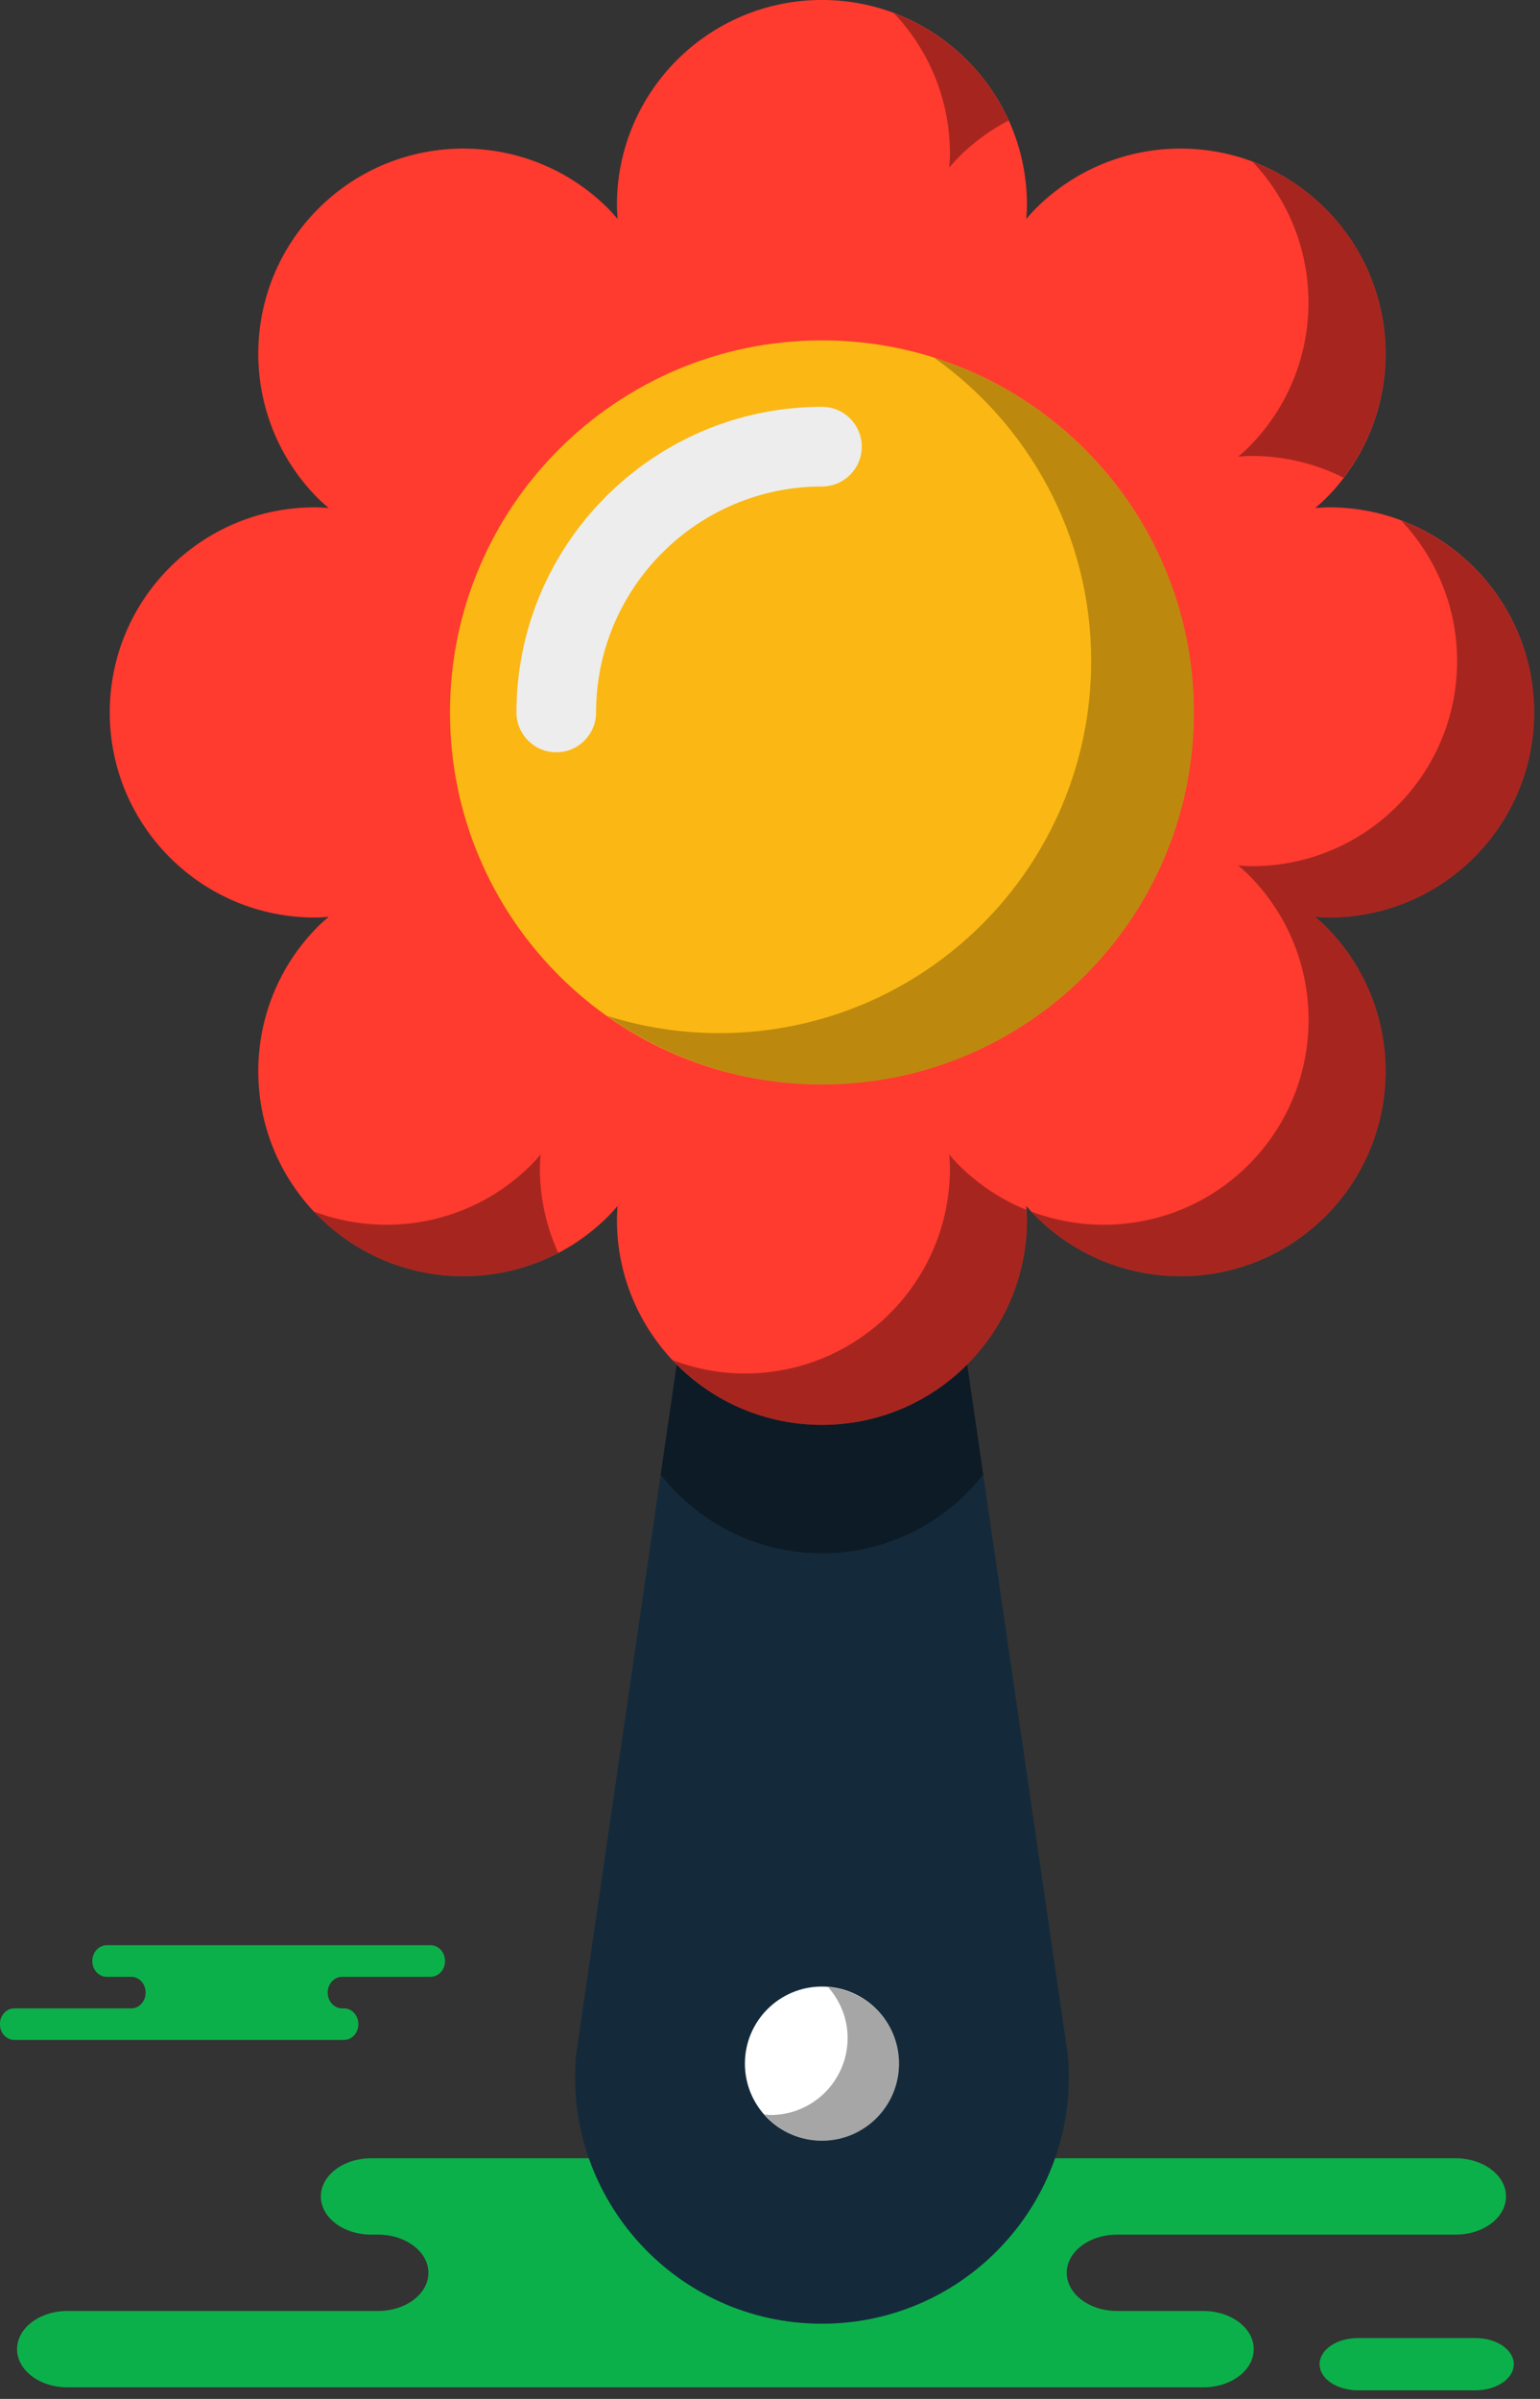 <svg xmlns="http://www.w3.org/2000/svg" xmlns:xlink="http://www.w3.org/1999/xlink" preserveAspectRatio="xMidYMid" width="140" height="218" viewBox="0 0 140 218">
  <rect x="0" y="0" width="140" height="218" fill="#333333" stroke="none"/>
  <defs>
    <style>

      .cls-3 {
        fill: #0cb04a;
      }

      .cls-7 {
        fill: #142a3b;
      }

      .cls-8 {
        fill: #000000;
        opacity: 0.35;
      }

      .cls-9 {
        fill: #ff3a2f;
      }

      .cls-15 {
        fill: #fbb713;
      }

      .cls-16 {
        fill: #ededed;
      }

      .cls-17 {
        fill: #000000;
        opacity: 0.25;
      }

      .cls-18 {
        fill: #ffffff;
      }
    </style>
  </defs>
  <g id="group-74svg">
    <path d="M46.882,196.132 C46.882,196.132 33.751,196.132 33.751,196.132 C31.220,196.132 29.168,197.686 29.168,199.601 C29.168,201.518 31.220,203.071 33.751,203.071 C33.751,203.071 34.363,203.071 34.363,203.071 C36.894,203.071 38.947,204.625 38.947,206.540 C38.947,208.457 36.894,210.010 34.363,210.010 C34.363,210.010 6.136,210.010 6.136,210.010 C3.604,210.010 1.552,211.563 1.552,213.479 C1.552,215.397 3.604,216.949 6.136,216.949 C6.136,216.949 40.057,216.949 40.057,216.949 C40.057,216.949 109.393,216.949 109.393,216.949 C111.924,216.949 113.976,215.397 113.976,213.479 C113.976,211.563 111.924,210.010 109.393,210.010 C109.393,210.010 101.558,210.010 101.558,210.010 C99.027,210.010 96.975,208.457 96.975,206.540 C96.975,204.625 99.027,203.071 101.558,203.071 C101.558,203.071 132.326,203.071 132.326,203.071 C134.858,203.071 136.910,201.518 136.910,199.601 C136.910,197.686 134.858,196.132 132.326,196.132 C132.326,196.132 130.030,196.132 130.030,196.132 C130.030,196.132 46.882,196.132 46.882,196.132 Z" id="path-1" class="cls-3" fill-rule="evenodd"/>
    <path d="M123.449,217.219 C121.524,217.219 119.963,216.156 119.963,214.845 C119.963,213.534 121.524,212.471 123.449,212.471 C123.449,212.471 134.131,212.471 134.131,212.471 C136.057,212.471 137.618,213.534 137.618,214.845 C137.618,216.156 136.057,217.219 134.131,217.219 C134.131,217.219 123.449,217.219 123.449,217.219 Z" id="path-2" class="cls-3" fill-rule="evenodd"/>
    <path d="M27.528,185.378 C27.528,185.378 31.273,185.378 31.273,185.378 C31.995,185.378 32.580,184.736 32.580,183.944 C32.580,183.152 31.995,182.510 31.273,182.510 C31.273,182.510 31.099,182.510 31.099,182.510 C30.377,182.510 29.791,181.868 29.791,181.077 C29.791,180.285 30.377,179.643 31.099,179.643 C31.099,179.643 39.150,179.643 39.150,179.643 C39.871,179.643 40.457,179.001 40.457,178.210 C40.457,177.417 39.871,176.775 39.150,176.775 C39.150,176.775 29.474,176.775 29.474,176.775 C29.474,176.775 9.700,176.775 9.700,176.775 C8.978,176.775 8.393,177.417 8.393,178.210 C8.393,179.001 8.978,179.643 9.700,179.643 C9.700,179.643 11.934,179.643 11.934,179.643 C12.656,179.643 13.241,180.285 13.241,181.077 C13.241,181.868 12.656,182.510 11.934,182.510 C11.934,182.510 1.301,182.510 1.301,182.510 C0.579,182.510 -0.007,183.152 -0.007,183.944 C-0.007,184.736 0.579,185.378 1.301,185.378 C1.301,185.378 3.814,185.378 3.814,185.378 C3.814,185.378 27.528,185.378 27.528,185.378 Z" id="path-3" class="cls-3" fill-rule="evenodd"/>
    <path d="M65.286,194.533 C63.163,194.533 61.443,192.869 61.443,190.815 C61.443,188.763 63.163,187.098 65.286,187.098 C65.286,187.098 77.063,187.098 77.063,187.098 C79.185,187.098 80.906,188.763 80.906,190.815 C80.906,192.869 79.185,194.533 77.063,194.533 C77.063,194.533 65.286,194.533 65.286,194.533 Z" id="path-4" class="cls-3" fill-rule="evenodd"/>
    <path d="M74.722,211.169 C74.722,211.169 74.722,211.169 74.722,211.169 C61.548,211.169 51.208,199.876 52.367,186.753 C52.367,186.753 64.217,105.506 64.217,105.506 C64.217,105.506 85.228,105.506 85.228,105.506 C85.228,105.506 97.077,186.753 97.077,186.753 C98.237,199.876 87.896,211.169 74.722,211.169 Z" id="path-5" class="cls-7" fill-rule="evenodd"/>
    <path d="M85.228,105.506 C85.228,105.506 64.217,105.506 64.217,105.506 C64.217,105.506 60.061,134.004 60.061,134.004 C63.473,138.353 68.765,141.159 74.722,141.159 C80.680,141.159 85.972,138.353 89.384,134.004 C89.384,134.004 85.228,105.506 85.228,105.506 Z" id="path-6" class="cls-8" fill-rule="evenodd"/>
    <path d="M139.469,64.742 C139.469,54.447 131.123,46.102 120.829,46.102 C120.404,46.102 119.987,46.138 119.569,46.166 C119.884,45.891 120.204,45.620 120.505,45.320 C127.784,38.041 127.784,26.239 120.505,18.960 C113.225,11.680 101.424,11.680 94.144,18.960 C93.844,19.262 93.574,19.582 93.298,19.896 C93.327,19.477 93.362,19.061 93.362,18.636 C93.362,8.342 85.017,-0.003 74.722,-0.003 C64.428,-0.003 56.082,8.342 56.082,18.636 C56.082,19.061 56.118,19.477 56.146,19.896 C55.870,19.582 55.601,19.262 55.300,18.960 C48.021,11.680 36.219,11.680 28.939,18.960 C21.660,26.239 21.660,38.041 28.939,45.320 C29.240,45.620 29.560,45.891 29.876,46.166 C29.457,46.138 29.041,46.102 28.616,46.102 C18.321,46.102 9.976,54.447 9.976,64.742 C9.976,75.036 18.321,83.381 28.616,83.381 C29.041,83.381 29.457,83.345 29.876,83.317 C29.560,83.593 29.240,83.862 28.939,84.162 C21.660,91.442 21.660,103.244 28.939,110.523 C36.219,117.801 48.021,117.801 55.300,110.523 C55.601,110.222 55.870,109.901 56.146,109.587 C56.118,110.004 56.082,110.421 56.082,110.847 C56.082,121.141 64.428,129.486 74.722,129.486 C85.017,129.486 93.362,121.141 93.362,110.847 C93.362,110.421 93.327,110.004 93.298,109.587 C93.574,109.901 93.844,110.222 94.144,110.523 C101.424,117.801 113.225,117.801 120.505,110.523 C127.784,103.244 127.784,91.442 120.505,84.162 C120.204,83.862 119.884,83.593 119.569,83.317 C119.987,83.345 120.404,83.381 120.829,83.381 C131.123,83.381 139.469,75.036 139.469,64.742 Z" id="path-7" class="cls-9" fill-rule="evenodd"/>
    <path d="M113.501,40.652 C113.201,40.952 112.881,41.221 112.565,41.498 C112.984,41.469 113.400,41.433 113.825,41.433 C116.820,41.433 119.640,42.157 122.147,43.412 C127.715,36.106 127.181,25.636 120.505,18.960 C118.561,17.015 116.290,15.609 113.873,14.703 C120.761,22.008 120.649,33.504 113.501,40.652 Z" id="path-8" class="cls-8" fill-rule="evenodd"/>
    <path d="M86.358,13.967 C86.358,14.392 86.323,14.809 86.295,15.228 C86.571,14.913 86.841,14.592 87.141,14.291 C88.515,12.916 90.052,11.804 91.688,10.948 C89.656,6.470 85.908,2.949 81.279,1.207 C84.421,4.542 86.358,9.025 86.358,13.967 Z" id="path-9" class="cls-8" fill-rule="evenodd"/>
    <path d="M139.469,64.742 C139.469,56.759 134.441,49.967 127.387,47.312 C130.527,50.648 132.465,55.129 132.465,60.073 C132.465,70.367 124.120,78.712 113.825,78.712 C113.400,78.712 112.984,78.676 112.565,78.648 C112.881,78.923 113.201,79.193 113.501,79.493 C120.781,86.774 120.781,98.575 113.501,105.854 C108.166,111.188 100.405,112.596 93.773,110.110 C93.896,110.249 94.012,110.391 94.144,110.523 C101.424,117.801 113.225,117.801 120.505,110.523 C127.784,103.244 127.784,91.442 120.505,84.162 C120.204,83.862 119.884,83.593 119.569,83.317 C119.987,83.345 120.403,83.381 120.829,83.381 C131.123,83.381 139.469,75.036 139.469,64.742 Z" id="path-10" class="cls-8" fill-rule="evenodd"/>
    <path d="M49.079,106.178 C49.079,105.752 49.115,105.335 49.143,104.918 C48.866,105.234 48.598,105.554 48.296,105.854 C42.961,111.188 35.200,112.596 28.567,110.110 C28.694,110.246 28.807,110.390 28.939,110.523 C34.844,116.427 43.724,117.539 50.752,113.866 C49.687,111.520 49.079,108.922 49.079,106.178 Z" id="path-11" class="cls-8" fill-rule="evenodd"/>
    <path d="M87.141,105.854 C86.841,105.554 86.571,105.234 86.295,104.918 C86.323,105.335 86.358,105.752 86.358,106.178 C86.358,116.472 78.013,124.817 67.719,124.817 C65.407,124.817 63.204,124.377 61.161,123.608 C64.561,127.219 69.371,129.486 74.722,129.486 C85.017,129.486 93.362,121.141 93.362,110.847 C93.362,110.545 93.337,110.249 93.317,109.952 C91.069,109.042 88.963,107.677 87.141,105.854 Z" id="path-12" class="cls-8" fill-rule="evenodd"/>
    <path d="M108.536,64.742 C108.536,83.416 93.397,98.555 74.722,98.555 C56.047,98.555 40.908,83.416 40.908,64.742 C40.908,46.067 56.047,30.930 74.722,30.930 C93.397,30.930 108.536,46.067 108.536,64.742 Z" id="path-13" class="cls-15" fill-rule="evenodd"/>
    <path d="M50.571,68.363 C48.569,68.363 46.950,66.742 46.950,64.742 C46.950,49.428 59.410,36.969 74.722,36.969 C76.724,36.969 78.343,38.590 78.343,40.590 C78.343,42.589 76.724,44.210 74.722,44.210 C63.401,44.210 54.191,53.420 54.191,64.742 C54.191,66.742 52.572,68.363 50.571,68.363 Z" id="path-14" class="cls-16" fill-rule="evenodd"/>
    <path d="M84.908,32.496 C93.544,38.622 99.198,48.677 99.198,60.073 C99.198,78.747 84.059,93.886 65.384,93.886 C61.834,93.886 58.414,93.332 55.198,92.319 C60.716,96.231 67.442,98.555 74.722,98.555 C93.397,98.555 108.536,83.416 108.536,64.742 C108.536,49.617 98.604,36.819 84.908,32.496 Z" id="path-15" class="cls-17" fill-rule="evenodd"/>
    <path d="M81.726,187.531 C81.726,191.399 78.590,194.534 74.722,194.534 C70.854,194.534 67.719,191.399 67.719,187.531 C67.719,183.663 70.854,180.528 74.722,180.528 C78.590,180.528 81.726,183.663 81.726,187.531 Z" id="path-16" class="cls-18" fill-rule="evenodd"/>
    <path d="M75.286,180.585 C76.375,181.819 77.056,183.421 77.056,185.197 C77.056,189.065 73.921,192.200 70.053,192.200 C69.860,192.200 69.679,192.159 69.489,192.143 C70.773,193.598 72.630,194.534 74.722,194.534 C78.590,194.534 81.726,191.399 81.726,187.531 C81.726,183.856 78.886,180.877 75.286,180.585 Z" id="path-17" class="cls-8" fill-rule="evenodd"/>
  </g>
</svg>

